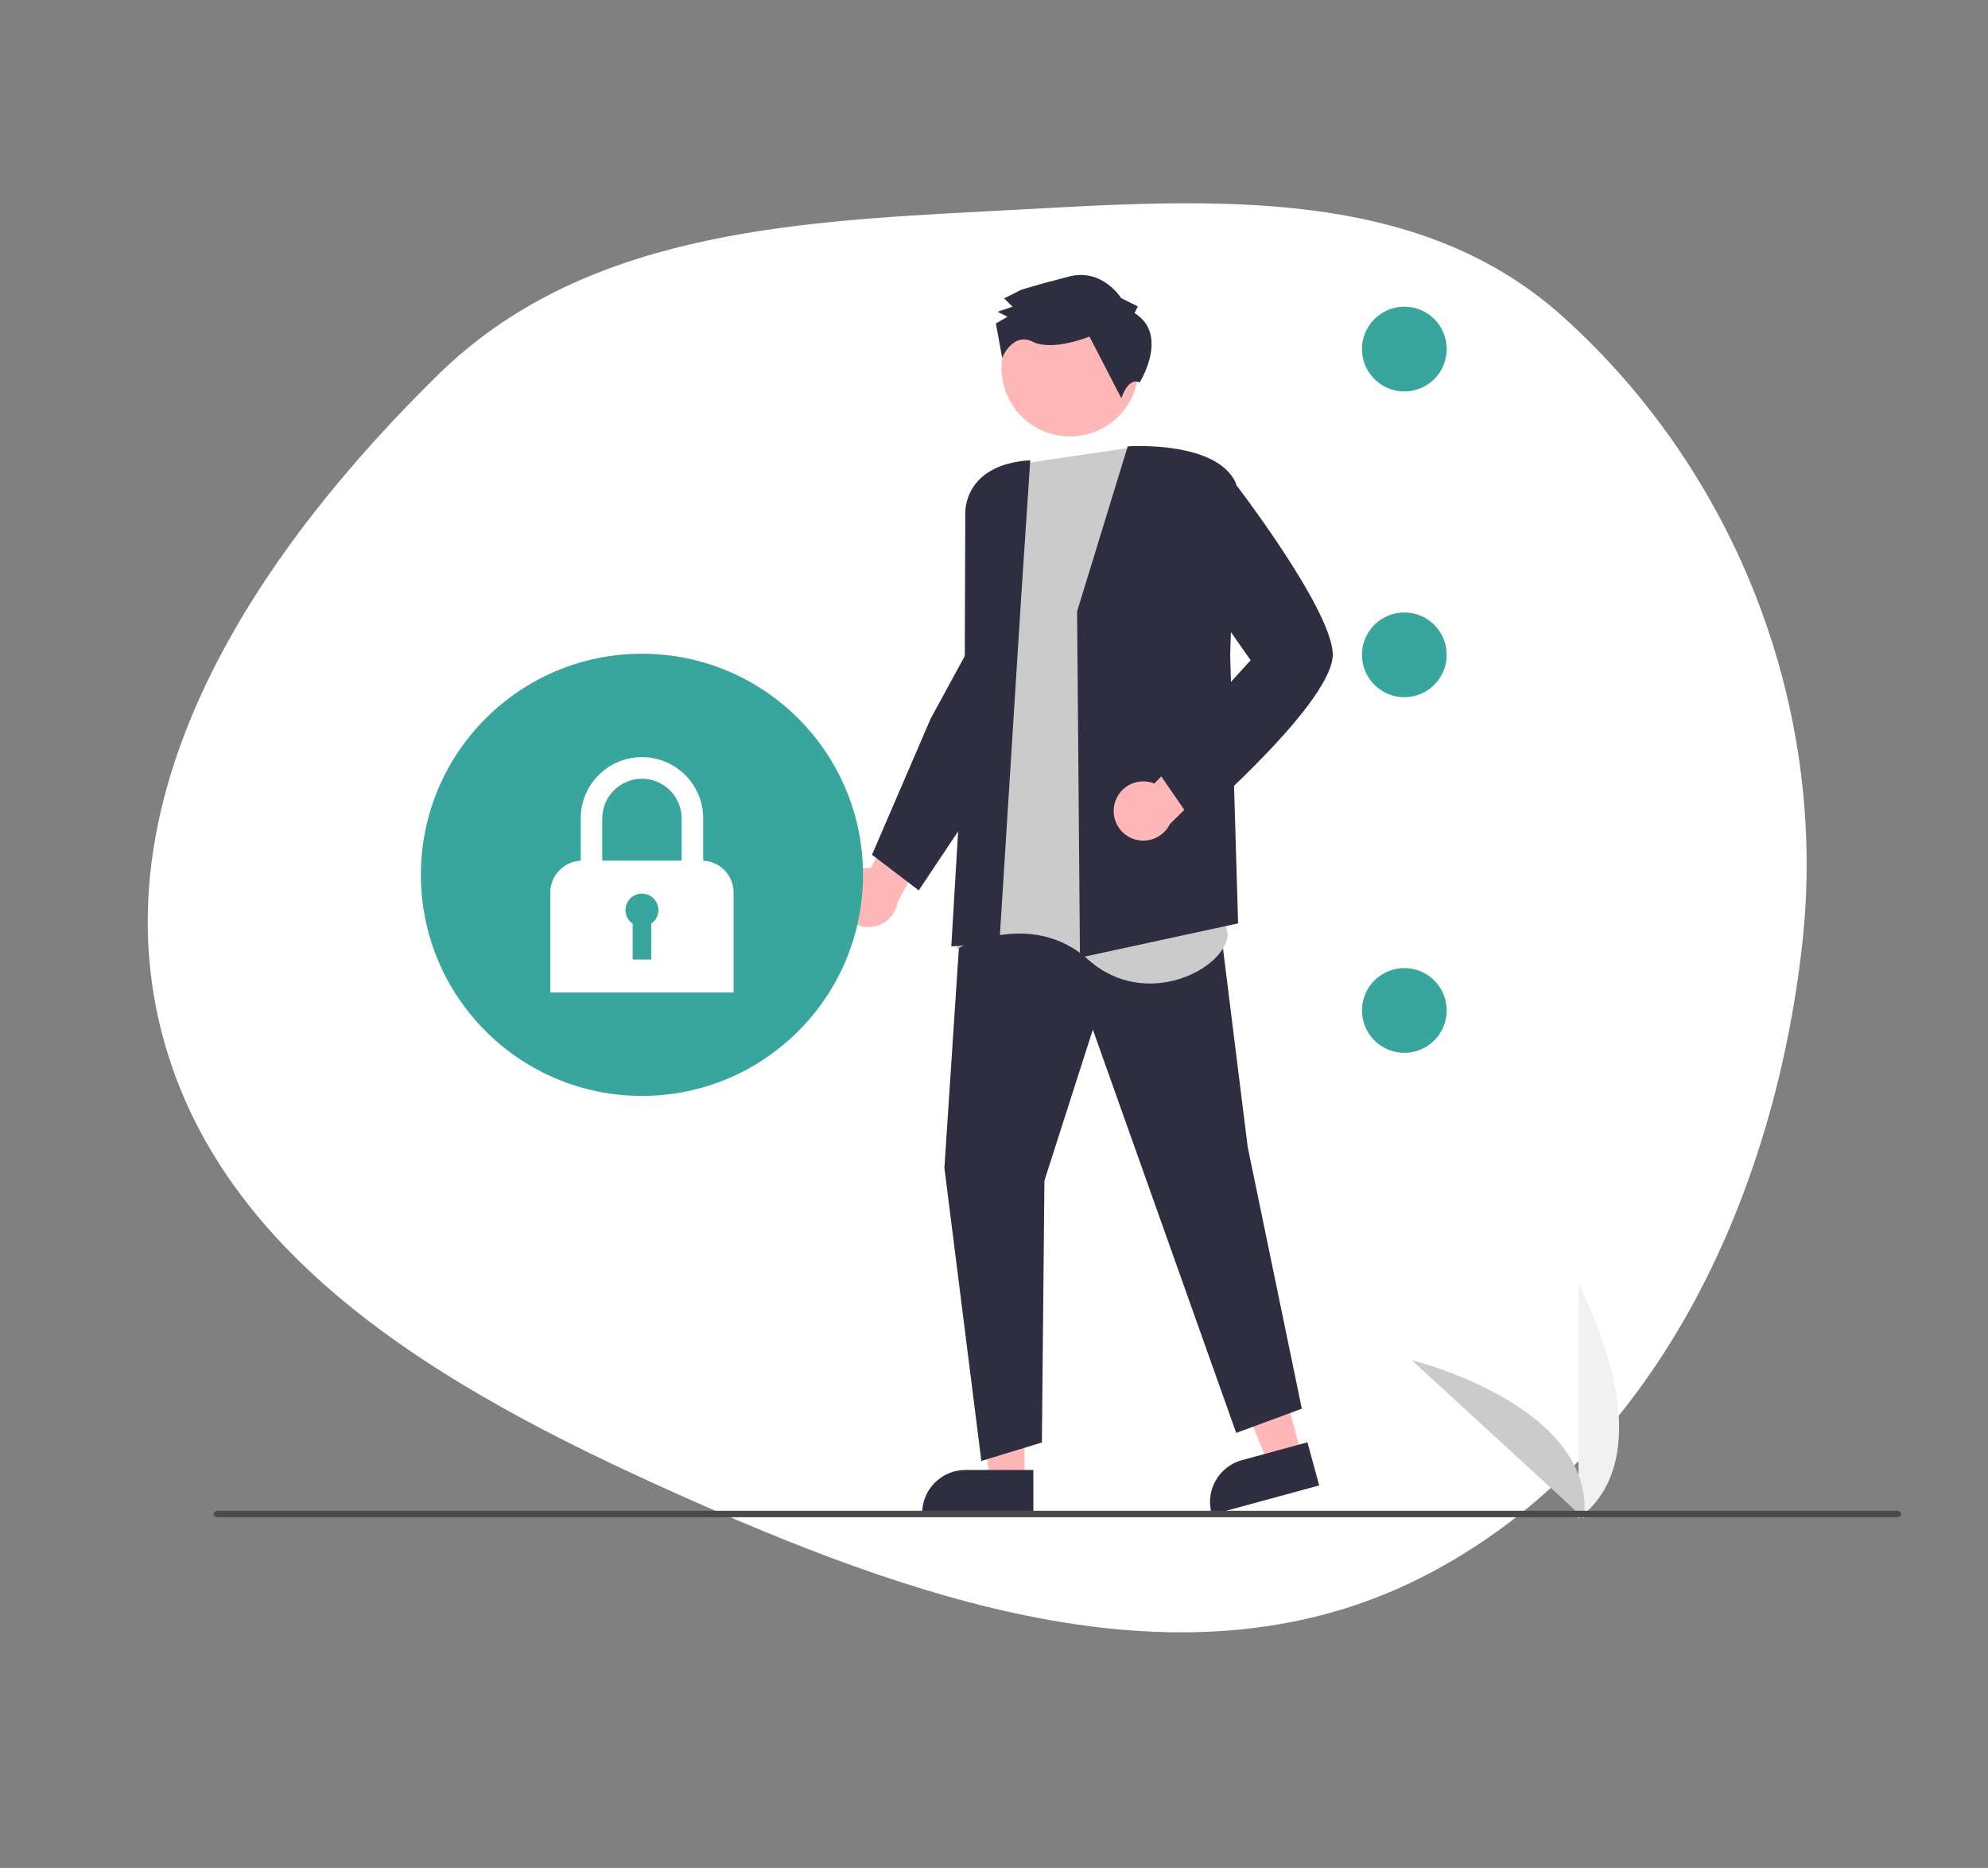 <svg width="331" height="311" viewBox="0 0 331 311" fill="none" xmlns="http://www.w3.org/2000/svg">
<rect x="0" y="0" width="331" height="311" fill="#808080" stroke="none"/>
<path fill-rule="evenodd" clip-rule="evenodd" d="M26.461 169.998C17.261 129.906 43.624 91.126 73.003 62.334C96.79 39.023 130.751 36.924 164.011 35.198C198.214 33.423 234.61 29.753 260.103 52.624C289.341 78.856 304.435 118.223 300.063 157.259C295.26 200.147 275.095 243.211 236.579 262.677C198.674 281.834 154.976 267.363 116.118 250.223C77.514 233.196 35.897 211.122 26.461 169.998Z" fill="white"/>
<path d="M233.822 65.171C237.719 65.171 240.877 62.013 240.877 58.117C240.877 54.22 237.719 51.062 233.822 51.062C229.926 51.062 226.767 54.22 226.767 58.117C226.767 62.013 229.926 65.171 233.822 65.171Z" fill="#38A69D"/>
<path d="M233.822 175.287C237.719 175.287 240.877 172.129 240.877 168.232C240.877 164.336 237.719 161.177 233.822 161.177C229.926 161.177 226.767 164.336 226.767 168.232C226.767 172.129 229.926 175.287 233.822 175.287Z" fill="#38A69D"/>
<path d="M233.822 116.079C237.719 116.079 240.877 112.92 240.877 109.024C240.877 105.127 237.719 101.969 233.822 101.969C229.926 101.969 226.767 105.127 226.767 109.024C226.767 112.92 229.926 116.079 233.822 116.079Z" fill="#38A69D"/>
<path d="M262.823 252.828V213.839C262.823 213.839 278.017 241.481 262.823 252.828Z" fill="#F1F1F1"/>
<path d="M263.761 252.821L235.039 226.454C235.039 226.454 265.678 233.954 263.761 252.821Z" fill="#CBCBCB"/>
<path d="M139.682 149.837C139.618 149.123 139.711 148.404 139.955 147.731C140.199 147.057 140.588 146.445 141.094 145.937C141.6 145.43 142.212 145.04 142.885 144.794C143.558 144.549 144.277 144.454 144.991 144.517L150.169 134.583L156.973 136.257L149.464 150.183C149.28 151.375 148.664 152.458 147.735 153.227C146.805 153.996 145.625 154.398 144.42 154.355C143.214 154.313 142.065 153.829 141.192 152.996C140.319 152.164 139.781 151.04 139.682 149.837H139.682Z" fill="#FFB7B7"/>
<path d="M170.588 246.614L164.846 246.614L162.115 224.468L170.589 224.468L170.588 246.614Z" fill="#FFB7B7"/>
<path d="M172.052 252.18L153.539 252.179V251.945C153.539 250.034 154.298 248.201 155.65 246.85C157.001 245.498 158.834 244.739 160.745 244.739H160.745L172.053 244.739L172.052 252.18Z" fill="#2F2E41"/>
<path d="M216.767 242.325L211.227 243.835L202.765 223.188L210.94 220.959L216.767 242.325Z" fill="#FFB7B7"/>
<path d="M219.643 247.309L201.782 252.18L201.721 251.954C201.218 250.11 201.468 248.142 202.416 246.483C203.365 244.823 204.933 243.609 206.777 243.106L206.777 243.106L217.686 240.131L219.643 247.309Z" fill="#2F2E41"/>
<path d="M160.106 150.949L157.242 194.441L163.394 243.237L173.472 240.161L173.896 196.563L181.958 171.422L205.826 238.57L216.752 234.539L207.735 190.941L202.643 149.994L160.106 150.949Z" fill="#2F2E41"/>
<path d="M187.95 74.576L170.98 77.079L164.867 83.125L162.969 104.85L164.148 124.092L159.233 158.026C159.233 158.026 171.592 151.165 181.169 159.753C190.747 168.341 204.149 161.271 204.425 155.558L187.95 74.576Z" fill="#CBCBCB"/>
<path d="M179.333 101.822L179.333 101.798L187.763 74.319L187.872 74.312C188.472 74.273 202.606 73.44 205.767 80.418L205.783 80.452L204.822 109.009L206.145 153.733L180.004 159.395L179.814 159.436L179.333 101.822Z" fill="#2F2E41"/>
<path d="M169.991 99.923L171.537 76.628C160.538 77.312 160.704 85.11 160.717 85.45L160.597 120.295L158.394 157.573L166.403 156.972L169.991 99.923Z" fill="#2F2E41"/>
<path d="M145.189 142.31L154.954 119.648L161.77 107.132L165.328 129.709L152.973 148.241L145.189 142.31Z" fill="#2F2E41"/>
<path d="M185.545 133.972C185.695 133.271 185.996 132.611 186.428 132.04C186.86 131.468 187.412 130.998 188.045 130.662C188.679 130.327 189.378 130.134 190.094 130.098C190.81 130.063 191.524 130.184 192.188 130.454L200.066 122.49L206.074 126.097L194.791 137.188C194.263 138.273 193.355 139.126 192.24 139.587C191.125 140.047 189.879 140.083 188.739 139.686C187.6 139.29 186.645 138.489 186.056 137.436C185.468 136.383 185.286 135.15 185.545 133.972Z" fill="#FFB7B7"/>
<path d="M192.17 127.547L208.232 109.926L197.6 94.755L198.694 87.337L204.961 79.596L205.083 79.755C205.751 80.619 221.448 101.011 221.898 108.731C222.35 116.48 199.789 136.08 198.828 136.91L198.694 137.026L192.17 127.547Z" fill="#2F2E41"/>
<path d="M178.158 72.668C184.463 72.668 189.575 67.557 189.575 61.252C189.575 54.947 184.463 49.835 178.158 49.835C171.853 49.835 166.742 54.947 166.742 61.252C166.742 67.557 171.853 72.668 178.158 72.668Z" fill="#FFB7B7"/>
<path d="M188.895 52.125L189.449 51.011L186.664 49.627C186.664 49.627 183.592 44.629 178.033 46.033C172.474 47.438 169.973 48.279 169.973 48.279L167.195 49.677L168.589 51.064L166.088 51.904L167.759 52.735L165.815 53.852L166.861 59.581C166.861 59.581 168.599 55.236 171.941 56.896C175.283 58.556 181.396 56.038 181.396 56.038L186.706 66.315C186.706 66.315 187.802 62.712 189.755 63.673C189.755 63.673 194.745 55.726 188.895 52.125Z" fill="#2F2E41"/>
<path d="M106.884 182.461C127.213 182.461 143.693 165.981 143.693 145.652C143.693 125.323 127.213 108.843 106.884 108.843C86.555 108.843 70.076 125.323 70.076 145.652C70.076 165.981 86.555 182.461 106.884 182.461Z" fill="#38A69D"/>
<path d="M117.082 143.304V136.261C117.083 134.921 116.82 133.594 116.308 132.356C115.796 131.118 115.045 129.993 114.098 129.045C113.151 128.097 112.026 127.345 110.788 126.832C109.551 126.319 108.224 126.055 106.884 126.055C105.544 126.055 104.217 126.319 102.98 126.832C101.742 127.345 100.617 128.097 99.67 129.045C98.723 129.993 97.972 131.118 97.46 132.356C96.948 133.594 96.685 134.921 96.686 136.261V143.304C95.323 143.365 94.036 143.95 93.093 144.936C92.149 145.922 91.623 147.234 91.622 148.598V165.242H122.146V148.598C122.145 147.234 121.619 145.922 120.676 144.936C119.732 143.95 118.445 143.365 117.082 143.304ZM106.884 129.653C108.636 129.655 110.315 130.352 111.554 131.591C112.792 132.83 113.489 134.509 113.491 136.261V143.292H100.277V136.261C100.279 134.509 100.976 132.83 102.214 131.591C103.453 130.352 105.132 129.655 106.884 129.653Z" fill="white"/>
<path d="M109.628 151.523C109.628 151.05 109.506 150.585 109.273 150.173C109.041 149.761 108.705 149.416 108.3 149.172C107.895 148.928 107.434 148.792 106.961 148.779C106.488 148.766 106.02 148.875 105.601 149.096C105.183 149.318 104.829 149.643 104.574 150.041C104.319 150.44 104.171 150.897 104.145 151.37C104.118 151.842 104.215 152.313 104.424 152.737C104.634 153.161 104.95 153.524 105.341 153.79V159.754H108.427V153.79C108.797 153.539 109.1 153.201 109.309 152.806C109.519 152.41 109.628 151.97 109.628 151.523Z" fill="#38A69D"/>
<path d="M315.82 252.609H36.288C36.093 252.609 35.907 252.553 35.769 252.451C35.632 252.35 35.554 252.213 35.554 252.07C35.554 251.927 35.632 251.79 35.769 251.689C35.907 251.588 36.093 251.531 36.288 251.531H315.82C316.015 251.531 316.202 251.588 316.339 251.689C316.477 251.79 316.554 251.927 316.554 252.07C316.554 252.213 316.477 252.35 316.339 252.451C316.202 252.553 316.015 252.609 315.82 252.609Z" fill="#4A4A4A"/>
</svg>
